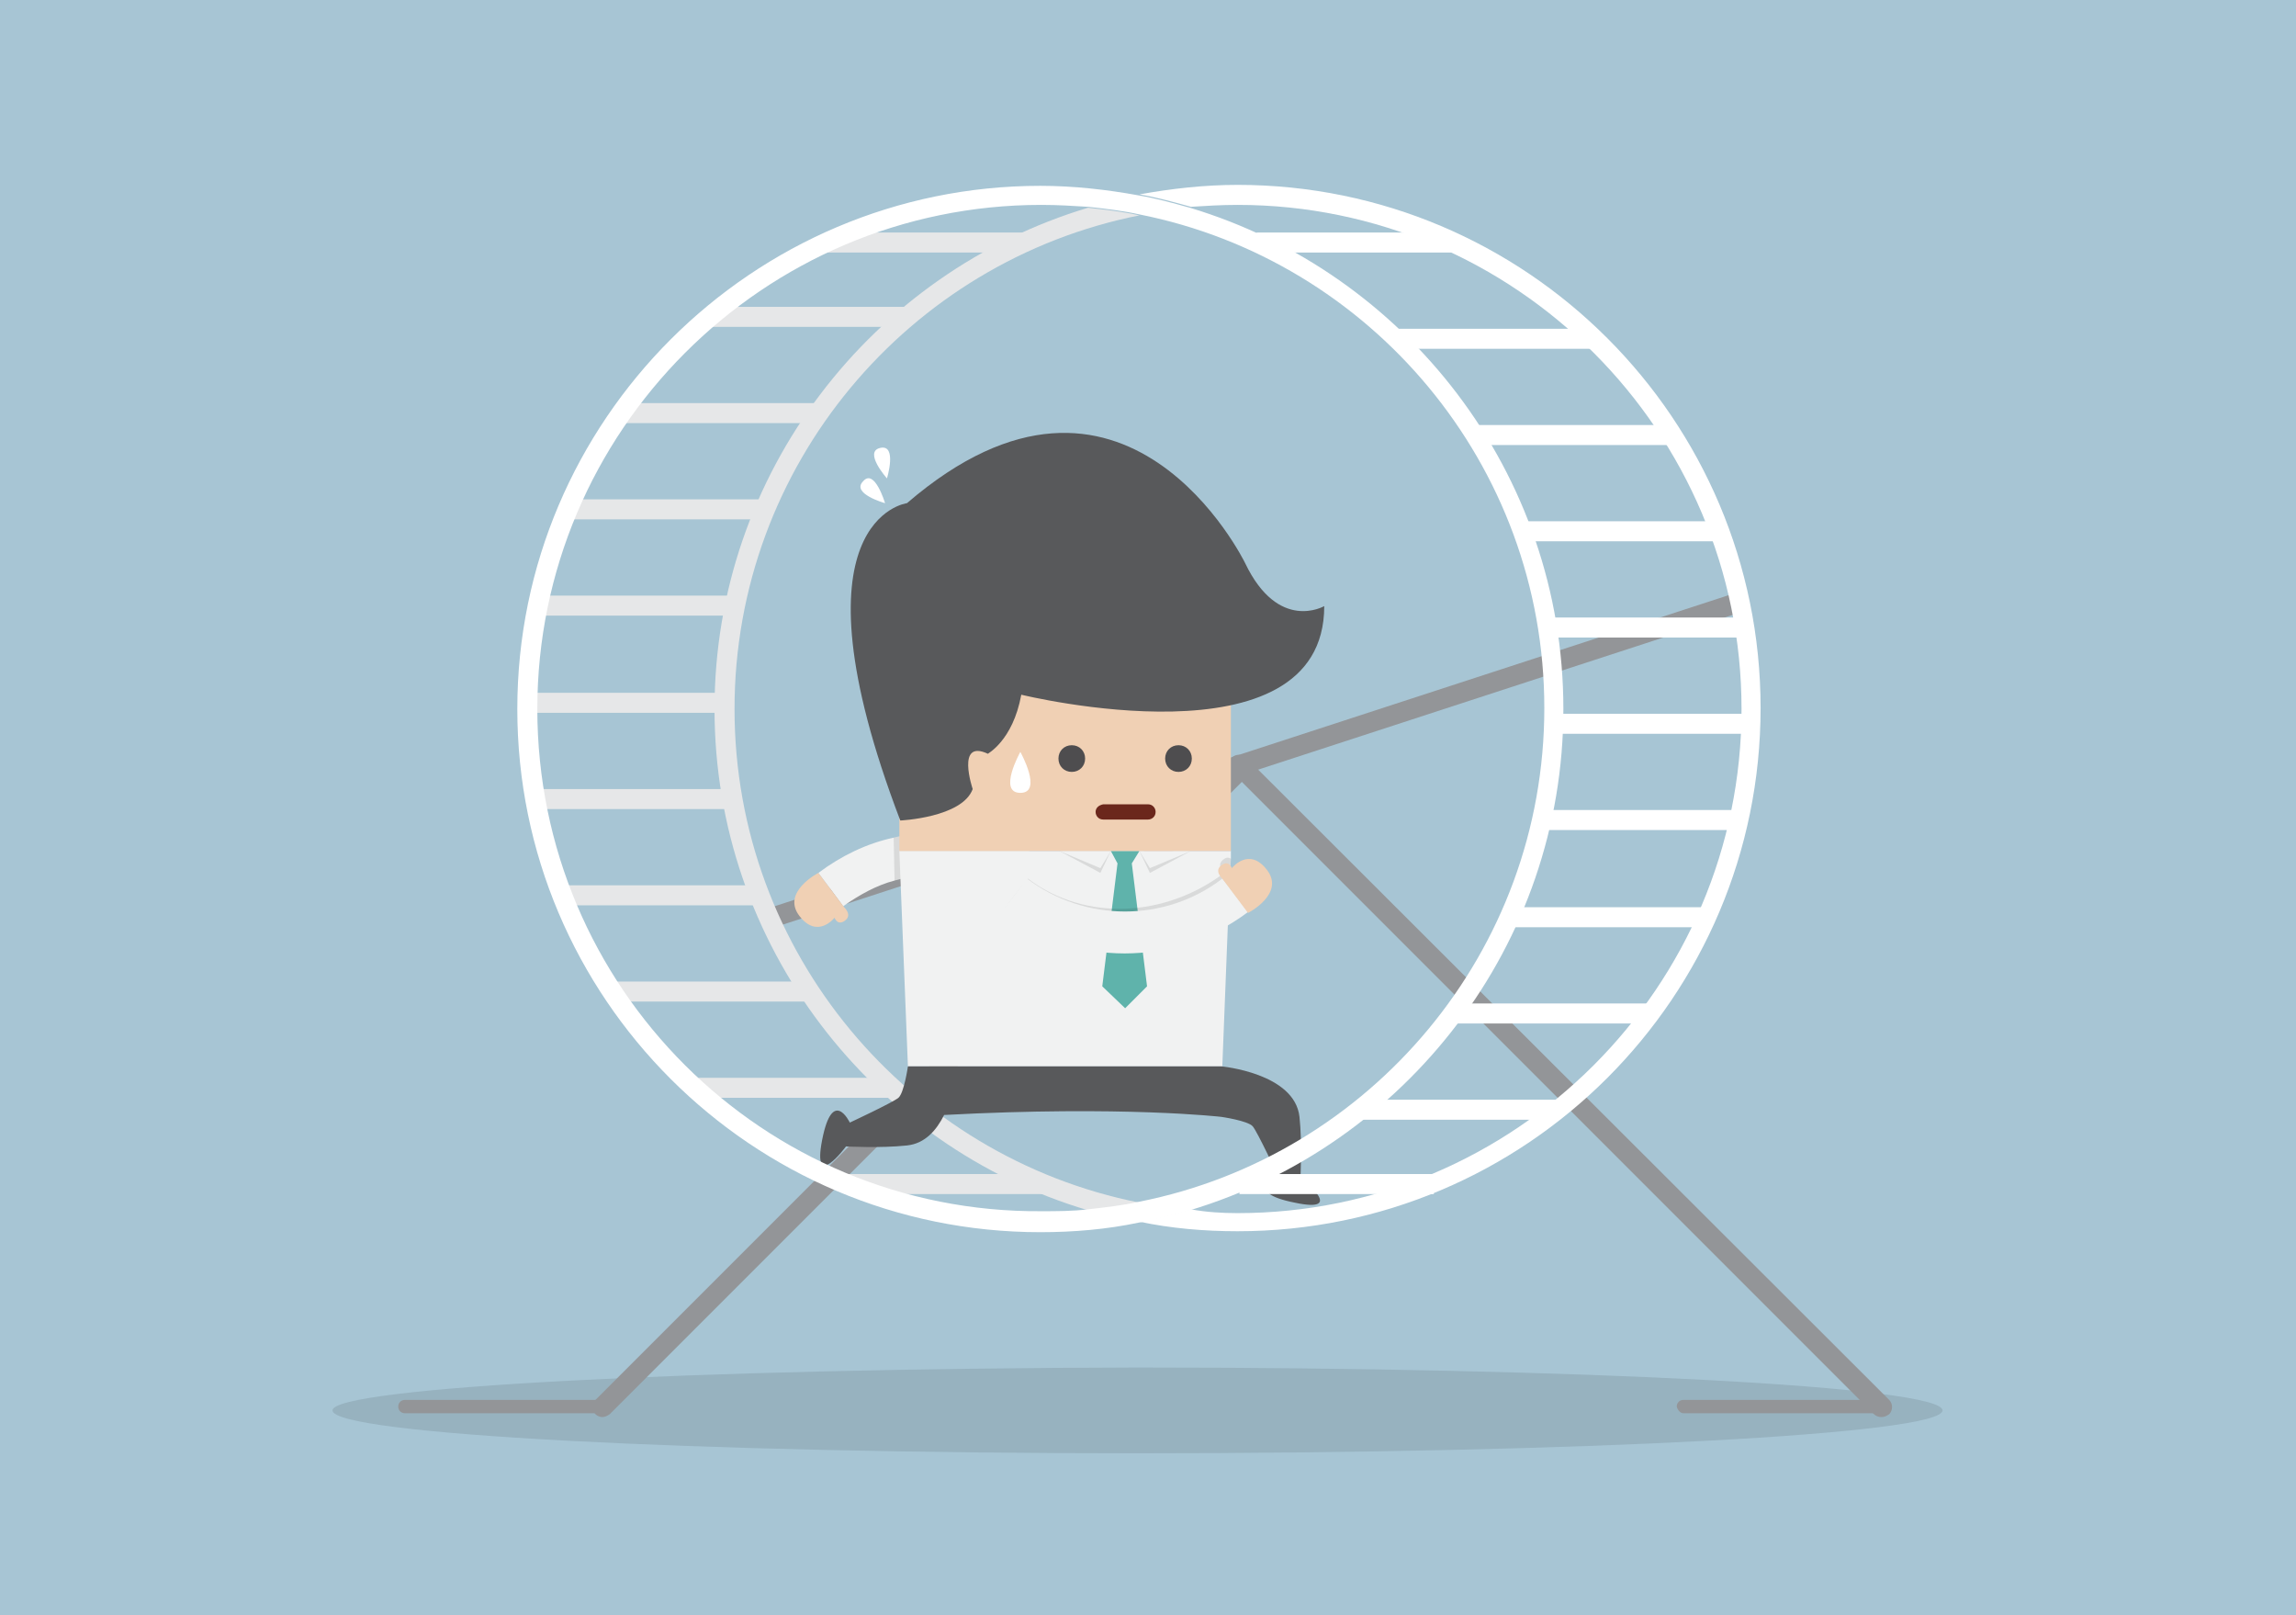 <?xml version="1.0" encoding="utf-8"?>
<!-- Generator: Adobe Illustrator 22.1.0, SVG Export Plug-In . SVG Version: 6.00 Build 0)  -->
<svg version="1.1" id="Layer_1" xmlns="http://www.w3.org/2000/svg" xmlns:xlink="http://www.w3.org/1999/xlink" x="0px" y="0px"
	 viewBox="0 0 241 169.5" style="enable-background:new 0 0 241 169.5;" xml:space="preserve">
<style type="text/css">
	.st0{fill:#A7C5D4;}
	.st1{opacity:0.1;enable-background:new    ;}
	.st2{fill:#939598;}
	.st3{fill:#E6E7E8;}
	.st4{fill:none;}
	.st5{fill:#FFFFFF;}
	.st6{fill:#F1F2F2;}
	.st7{fill:#F0D0B4;}
	.st8{fill:#5FB3AB;}
	.st9{fill:#4E4D4F;}
	.st10{fill:#58595B;}
	.st11{fill:#6B271C;}
</style>
<rect class="st0" width="241" height="169.5"/>
<g>
	<path class="st1" d="M34.9,148c0,2.5,37.8,4.5,84.5,4.5s84.5-2,84.5-4.5s-37.8-4.5-84.5-4.5C72.8,143.6,34.9,145.6,34.9,148z"/>
	<path class="st2" d="M63.2,148.7c0.3,0,0.5-0.1,0.8-0.3L131.4,81c0.4-0.4,0.4-1.1,0-1.5s-1.1-0.4-1.5,0l-67.4,67.4
		c-0.4,0.4-0.4,1.1,0,1.5C62.7,148.6,63,148.7,63.2,148.7z"/>
	
		<rect x="78.2" y="78.6" transform="matrix(0.951 -0.31 0.31 0.951 -18.218 44.848)" class="st2" width="107.2" height="2.1"/>
	<path class="st2" d="M197.5,148.7c0.3,0,0.5-0.1,0.8-0.3c0.4-0.4,0.4-1.1,0-1.5l-67.5-67.4c-0.4-0.4-1.1-0.4-1.5,0s-0.4,1.1,0,1.5
		l67.4,67.4C196.9,148.6,197.2,148.7,197.5,148.7z"/>
	<g>
		<rect x="88.9" y="123.2" class="st3" width="20.7" height="2.1"/>
		<rect x="73.3" y="113.1" class="st3" width="20.7" height="2.1"/>
		<rect x="64.6" y="103" class="st3" width="20.7" height="2.1"/>
		<rect x="59.3" y="92.9" class="st3" width="20.4" height="2.1"/>
		<rect x="56.2" y="82.8" class="st3" width="21.2" height="2.1"/>
		<rect x="55.4" y="72.7" class="st3" width="21" height="2.1"/>
		<rect x="56.3" y="62.5" class="st3" width="21.2" height="2.1"/>
		<rect x="59.6" y="52.4" class="st3" width="20.7" height="2.1"/>
		<rect x="65.1" y="42.3" class="st3" width="20.8" height="2.1"/>
		<rect x="74.8" y="32.2" class="st3" width="20.4" height="2.1"/>
		<rect x="86.9" y="24.4" class="st3" width="20.5" height="2.1"/>
		<ellipse class="st4" cx="119.6" cy="74.4" rx="42.5" ry="51.8"/>
		<path class="st4" d="M164.2,74.4c0-24.8-16.6-45.8-39.2-52.6c1.6-0.2,3.3-0.2,4.9-0.2c29.1,0,52.9,23.7,52.9,52.9
			c0,29.1-23.7,52.9-52.9,52.9c-1.7,0-3.3-0.1-4.9-0.2C147.6,120.3,164.2,99.2,164.2,74.4z"/>
		<path class="st4" d="M75,74.4c0,24.8,16.6,45.8,39.2,52.6c-1.6,0.2-3.3,0.2-4.9,0.2c-29.1,0-52.9-23.7-52.9-52.9
			c0-29.1,23.7-52.9,52.9-52.9c1.7,0,3.3,0.1,4.9,0.2C91.6,28.6,75,49.6,75,74.4z"/>
		<path class="st5" d="M129.9,127.3c29.1,0,52.9-23.7,52.9-52.9c0-29.1-23.7-52.9-52.9-52.9c-1.7,0-3.3,0.1-4.9,0.2
			c-1.8-0.5-3.6-1-5.4-1.3c3.3-0.6,6.8-1,10.3-1c30.3,0,54.9,24.6,54.9,54.9s-24.6,54.9-54.9,54.9c-3.5,0-7-0.3-10.3-1
			c1.8-0.3,3.6-0.8,5.4-1.3C126.6,127.2,128.3,127.3,129.9,127.3z"/>
		<path class="st3" d="M77.1,74.4c0,25.6,18.3,47,42.5,51.8c-1.8,0.4-3.6,0.6-5.4,0.8C91.6,120.3,75,99.2,75,74.4
			s16.6-45.8,39.2-52.6c1.8,0.2,3.6,0.4,5.4,0.8C95.4,27.4,77.1,48.8,77.1,74.4z"/>
		<g>
			<g>
				<path class="st6" d="M85.9,91.6c0.9,1.2,1.8,2.4,2.6,3.5c1.7-1.2,3.5-2.2,5.4-2.7c5.1-1.5,10.8-0.6,15.2,2.7
					c0.9-1.2,1.8-2.4,2.7-3.5c-5.3-4-11.9-5.2-18-3.7C91,88.5,88.3,89.8,85.9,91.6z"/>
				<path class="st7" d="M85.9,91.6c0,0-3.9,2-2,4.5s3.7,0.2,3.7,0.2s0.3,0.9,1.1,0.3c0.8-0.6-0.1-1.4-0.1-1.4L85.9,91.6z"/>
			</g>
			<path class="st1" d="M93.9,92.4c5.1-1.5,10.8-0.6,15.2,2.7c0.9-1.2,1.8-2.4,2.7-3.5c-5.3-4-11.9-5.2-18-3.7L93.9,92.4z"/>
			<polygon class="st6" points="94.4,89.3 95.3,111.9 128.3,111.9 128.9,96.6 129.2,90.1 129.2,89.3 			"/>
			<g>
				<polygon class="st8" points="119.6,89.3 116.6,89.3 117.3,90.6 115.7,103.5 118.1,105.8 120.4,103.5 118.8,90.6 				"/>
				<g>
					<polygon class="st1" points="120.7,91.6 119.6,89.3 125,89.3 					"/>
					<polygon class="st6" points="119.6,89.3 125,89.3 120.7,91.1 					"/>
				</g>
				<g>
					<polygon class="st1" points="115.5,91.6 116.6,89.3 111.2,89.3 					"/>
					<polygon class="st6" points="116.6,89.3 111.2,89.3 115.5,91.1 					"/>
				</g>
			</g>
			<path class="st7" d="M129.2,69.4v19.9H94.4V69.4c0-0.1,0-0.2,0-0.3c0.2-1.8,1.7-3.3,3.6-3.3h27.6
				C127.6,65.8,129.2,67.4,129.2,69.4z"/>
			<g>
				<path class="st9" d="M113.9,79.6c0,0.8-0.6,1.4-1.4,1.4c-0.8,0-1.4-0.6-1.4-1.4s0.6-1.4,1.4-1.4
					C113.3,78.2,113.9,78.8,113.9,79.6z"/>
				<path class="st9" d="M125.1,79.6c0,0.8-0.6,1.4-1.4,1.4c-0.8,0-1.4-0.6-1.4-1.4s0.6-1.4,1.4-1.4S125.1,78.8,125.1,79.6z"/>
			</g>
			<path class="st10" d="M107.2,72.9c0,0,31.8,7.8,31.8-9.3c0,0-4.8,2.8-8.3-4.5c0,0-12.6-26-35.5-6.3c0,0-12.8,1.6-0.7,33.3
				c0,0,6.5-0.3,7.6-3.3c0,0-1.8-5.3,1.6-3.7C103.6,79.1,106.3,77.8,107.2,72.9z"/>
			<path class="st11" d="M115,85.2c0,0.4,0.3,0.8,0.8,0.8h4.7c0.4,0,0.8-0.3,0.8-0.8l0,0c0-0.4-0.3-0.8-0.8-0.8h-4.7
				C115.3,84.5,115,84.8,115,85.2L115,85.2z"/>
			<path class="st10" d="M86.3,119.6c1.1-5.6,2.9-1.8,2.9-1.8s4.5-2.1,5.1-2.6s1-3.3,1-3.3l0,0l0,0l0,0l0,0h32.9l0,0l0,0l0,0
				c0,0,7.7,0.7,8.2,5.3c0.3,2.8,0.1,6.4,0.1,6.4s5,3.8-0.6,2.6c-5.6-1.1-1.8-2.9-1.8-2.9s-2.1-4.5-2.6-5.1s-3.3-1-3.3-1
				s-10.3-1.2-29.1-0.2c-0.8,1.6-2,3-3.9,3.2c-2.8,0.3-6.4,0.1-6.4,0.1S85.2,125.2,86.3,119.6z"/>
			<path class="st1" d="M105.4,95.4c7,5.2,16.1,5.5,23.5,1.2l0.3-6.5c-0.2-0.1-0.4-0.2-0.8,0.1c-0.8,0.6,0.1,1.4,0.1,1.4
				c-6.1,4.6-14.5,5.2-20.6,0.6C106.9,93.4,106.3,94.2,105.4,95.4z"/>
			<g>
				<path class="st6" d="M107.8,92.2c-0.9,1.2-1.8,2.4-2.7,3.5c7.7,5.8,18.2,5.8,25.9,0c-0.9-1.2-1.8-2.4-2.7-3.5
					C122.3,96.8,113.9,96.8,107.8,92.2z"/>
				<path class="st7" d="M131,95.8c0,0,3.9-2,2-4.5s-3.7-0.2-3.7-0.2s-0.3-0.9-1.1-0.3s0.1,1.4,0.1,1.4L131,95.8z"/>
			</g>
			<path class="st5" d="M107.1,78.9c0,0,2.4,4.3,0,4.3C104.7,83.2,107.1,78.9,107.1,78.9z"/>
			<path class="st5" d="M92.9,52.8c0,0-3.6-1-2.3-2.3C91.8,49.1,92.9,52.8,92.9,52.8z"/>
			<path class="st5" d="M93.1,50.2c0,0-2.5-2.8-0.7-3.2C94.2,46.6,93.1,50.2,93.1,50.2z"/>
		</g>
		<path class="st5" d="M54.3,74.4c0,30.3,24.6,54.9,54.9,54.9c3.5,0,7-0.3,10.3-1c1.8-0.3,3.6-0.8,5.4-1.3
			c22.6-6.8,39.2-27.8,39.2-52.6s-16.6-45.8-39.2-52.6c-1.8-0.5-3.6-1-5.4-1.3c-3.3-0.6-6.8-1-10.3-1C79,19.5,54.3,44.1,54.3,74.4z
			 M56.4,74.4c0-29.1,23.7-52.9,52.9-52.9c1.7,0,3.3,0.1,4.9,0.2c1.8,0.2,3.6,0.4,5.4,0.8c24.2,4.8,42.5,26.2,42.5,51.8
			s-18.3,47-42.5,51.8c-1.8,0.4-3.6,0.6-5.4,0.8c-1.6,0.2-3.3,0.2-4.9,0.2C80.1,127.3,56.4,103.6,56.4,74.4z"/>
		<rect x="131.9" y="24.4" class="st5" width="20.4" height="2.1"/>
		<rect x="146.5" y="34.5" class="st5" width="20.7" height="2.1"/>
		<rect x="154.6" y="44.6" class="st5" width="21.3" height="2.1"/>
		<rect x="159.8" y="54.7" class="st5" width="20.7" height="2.1"/>
		<rect x="162.5" y="64.8" class="st5" width="20.8" height="2.1"/>
		<rect x="163.1" y="74.9" class="st5" width="20.7" height="2.1"/>
		<rect x="161.3" y="85" class="st5" width="21.4" height="2.1"/>
		<rect x="158.6" y="95.2" class="st5" width="20.7" height="2.1"/>
		<rect x="152.7" y="105.3" class="st5" width="20.8" height="2.1"/>
		<rect x="143" y="115.4" class="st5" width="20.7" height="2.1"/>
		<rect x="130.1" y="123.2" class="st5" width="20.4" height="2.1"/>
	</g>
	<path class="st2" d="M176.7,148.3h20.7c0.4,0,0.7-0.3,0.7-0.7s-0.3-0.7-0.7-0.7h-20.7c-0.4,0-0.7,0.3-0.7,0.7
		C176.1,148,176.4,148.3,176.7,148.3z"/>
	<path class="st2" d="M42.5,148.3h20.7c0.4,0,0.7-0.3,0.7-0.7s-0.3-0.7-0.7-0.7H42.5c-0.4,0-0.7,0.3-0.7,0.7S42.1,148.3,42.5,148.3z
		"/>
</g>
</svg>
